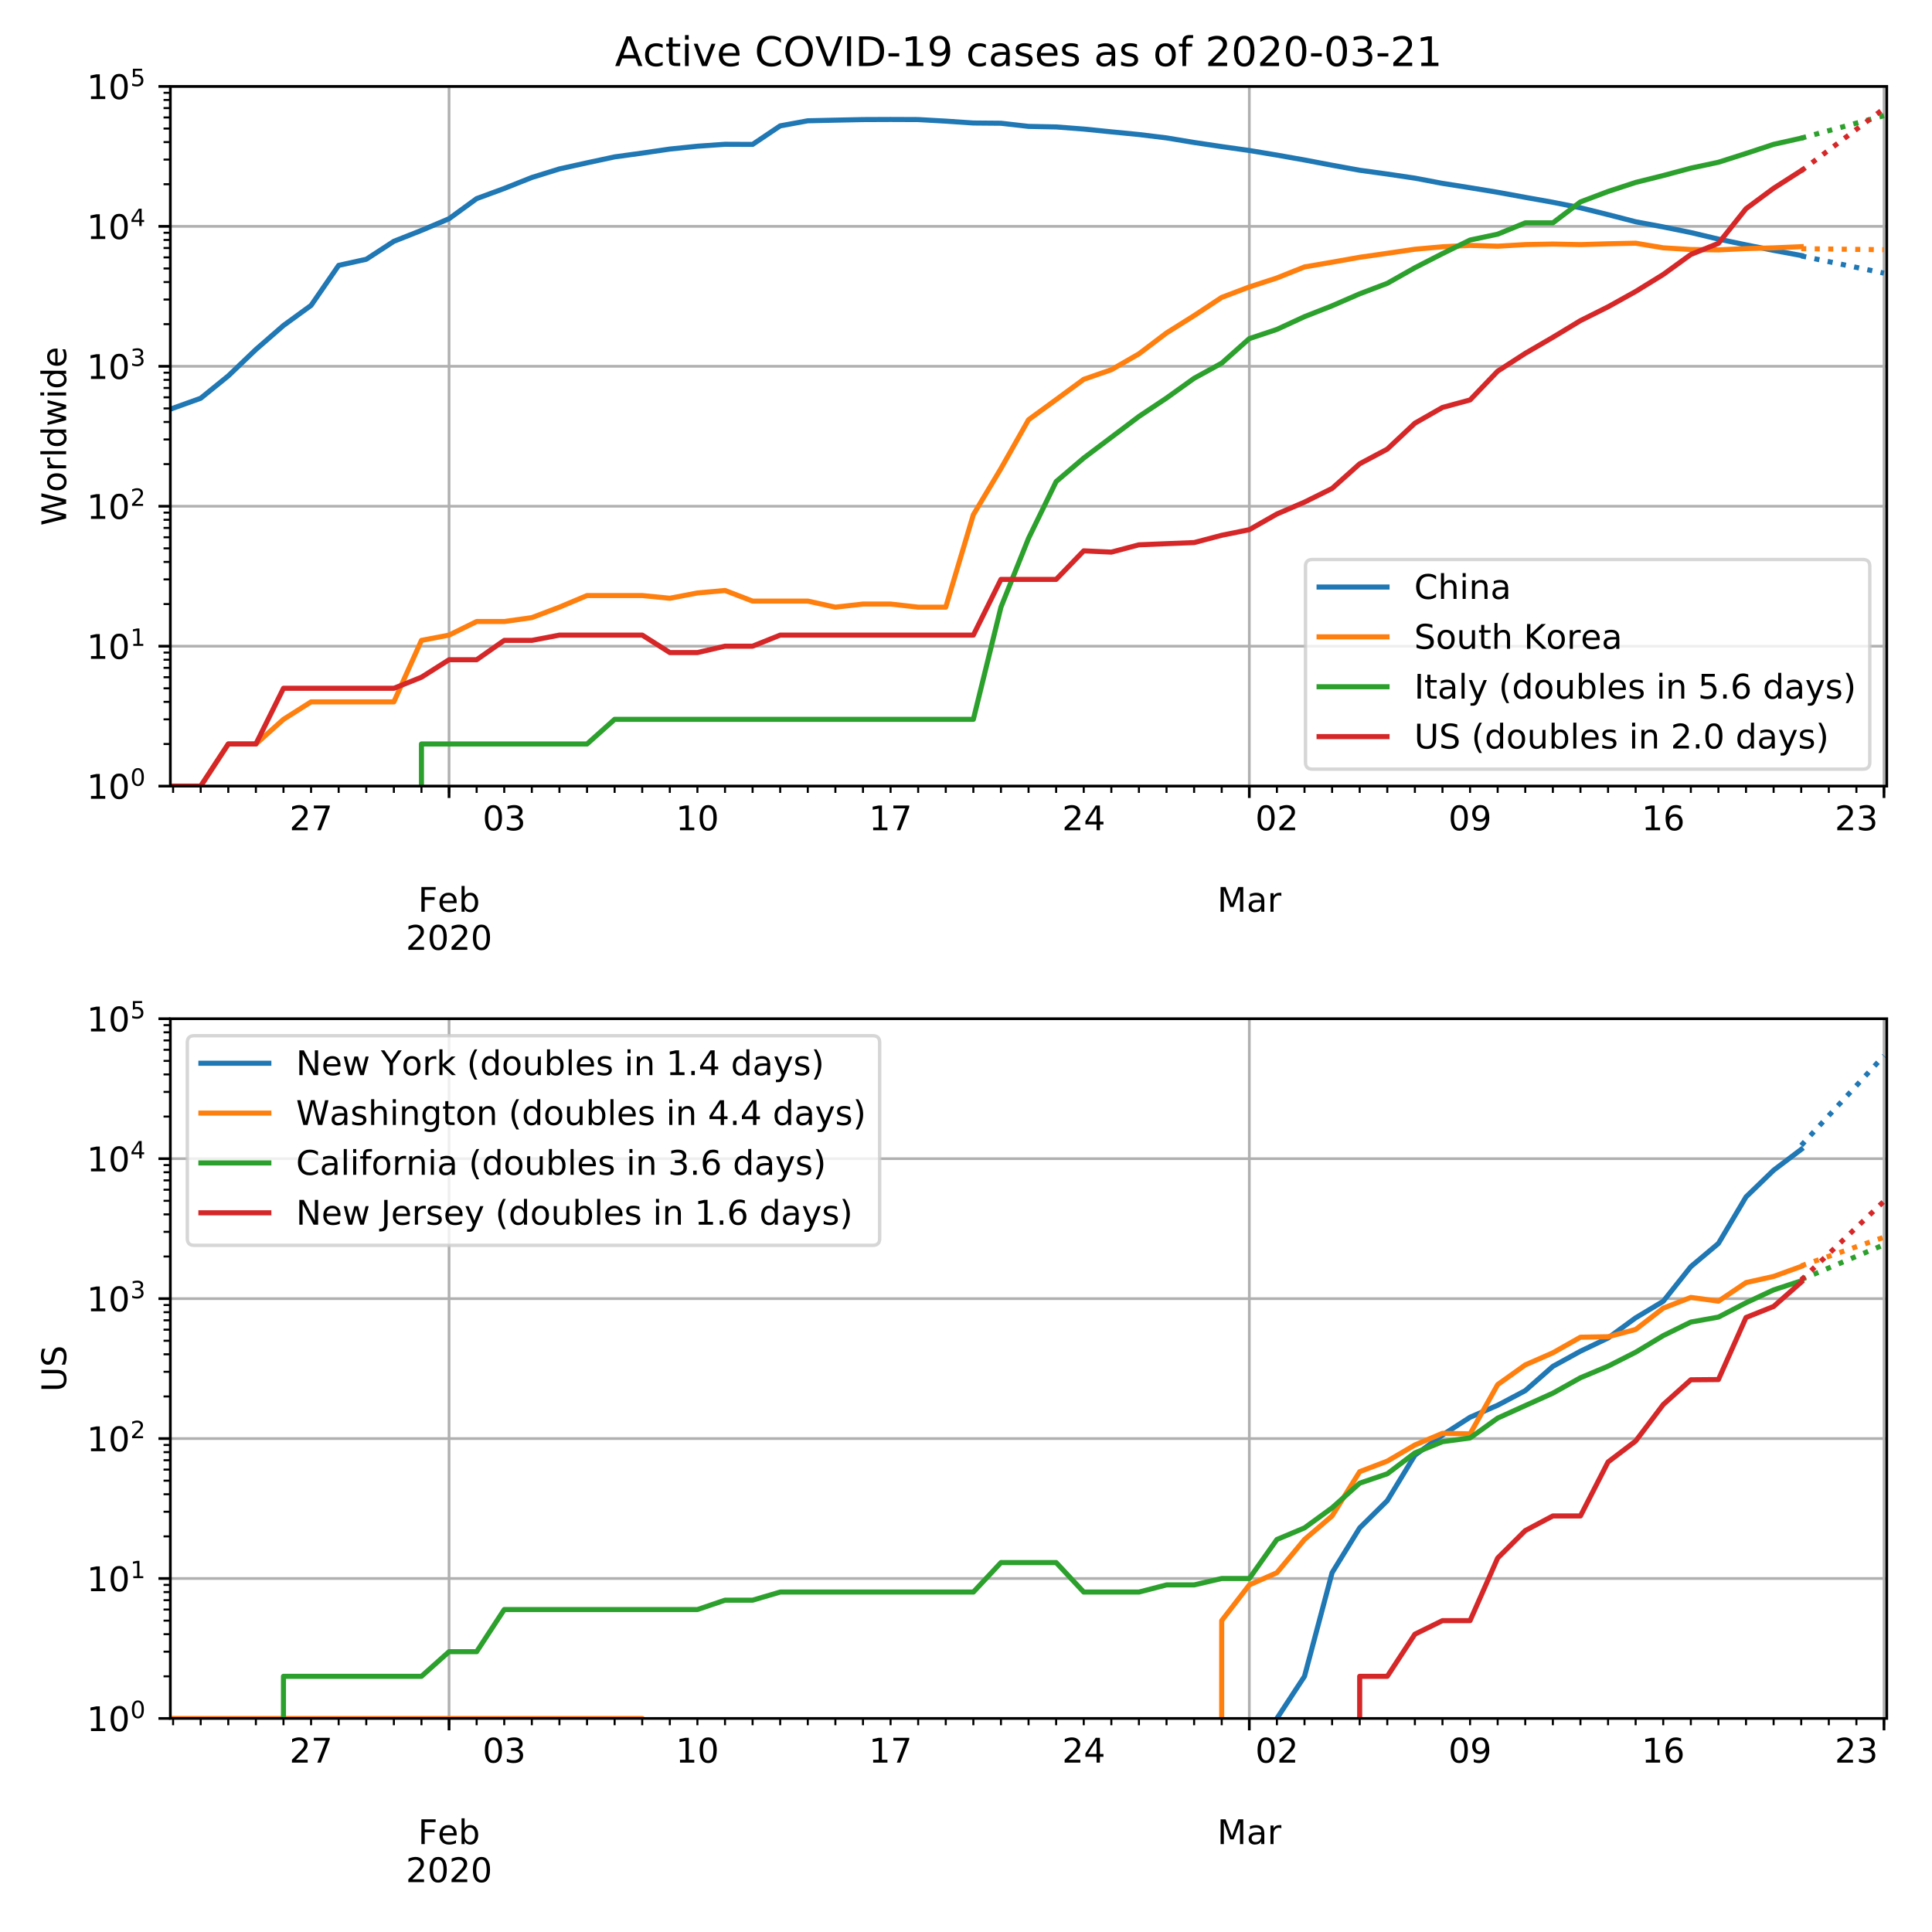 <svg height="758.4" stroke-linejoin="round" viewBox="0 0 568.8 568.8" width="758.4" xmlns="http://www.w3.org/2000/svg" xmlns:xlink="http://www.w3.org/1999/xlink"><defs><path id="v" d="M30.61 48.39q-7.22 0-11.422-5.64-4.204-5.64-4.204-15.453 0-9.813 4.172-15.453 4.188-5.64 11.453-5.64 7.188 0 11.375 5.655 4.203 5.672 4.203 15.438 0 9.719-4.203 15.406-4.187 5.688-11.375 5.688zm0 7.61q11.718 0 18.406-7.625 6.703-7.61 6.703-21.078 0-13.422-6.703-21.078-6.688-7.64-18.407-7.64-11.765 0-18.437 7.64-6.656 7.656-6.656 21.078 0 13.469 6.656 21.078Q18.844 56 30.609 56z" stroke-linejoin="round"/><path id="R" d="M9.813 72.906h13.28l32.329-60.984v60.984h9.562V0h-13.28L19.39 60.984V0H9.813z" stroke-linejoin="round"/><path id="b" d="M0 0v3.5" stroke="#000" stroke-linejoin="round" stroke-width=".8"/><path id="c" d="M9.813 72.906h41.89v-8.312H19.672V43.109h28.906v-8.297H19.672V0h-9.86z" stroke-linejoin="round"/><path id="d" d="M56.203 29.594v-4.39H14.891q.593-9.282 5.593-14.142 5-4.859 13.938-4.859 5.172 0 10.031 1.266 4.86 1.265 9.656 3.812v-8.5Q49.266.734 44.187-.344 39.11-1.422 33.892-1.422q-13.094 0-20.735 7.61-7.64 7.625-7.64 20.625 0 13.421 7.25 21.296Q20.016 56 32.328 56q11.031 0 17.453-7.11 6.422-7.093 6.422-19.296zm-8.984 2.64q-.094 7.36-4.125 11.75-4.032 4.407-10.672 4.407-7.516 0-12.031-4.25-4.516-4.25-5.203-11.97z" stroke-linejoin="round"/><path id="e" d="M48.688 27.297q0 9.906-4.079 15.547-4.078 5.64-11.203 5.64-7.14 0-11.218-5.64-4.079-5.64-4.079-15.547 0-9.906 4.078-15.547 4.079-5.64 11.22-5.64 7.124 0 11.202 5.64t4.078 15.547zM18.108 46.39q2.844 4.875 7.157 7.234Q29.594 56 35.594 56q9.968 0 16.187-7.906 6.235-7.907 6.235-20.797T51.78 6.484q-6.218-7.906-16.187-7.906-6 0-10.328 2.375-4.313 2.375-7.157 7.25V0H9.08v75.984h9.03z" stroke-linejoin="round"/><path id="f" d="M19.188 8.297h34.421V0H7.33v8.297q5.609 5.812 15.296 15.594 9.703 9.797 12.188 12.64 4.734 5.313 6.609 9 1.89 3.688 1.89 7.25 0 5.813-4.078 9.469-4.078 3.672-10.625 3.672-4.64 0-9.797-1.61-5.14-1.609-11-4.89v9.969Q13.767 71.78 18.938 73q5.188 1.219 9.485 1.219 11.328 0 18.062-5.672 6.735-5.656 6.735-15.125 0-4.5-1.688-8.531-1.672-4.016-6.125-9.485-1.218-1.422-7.765-8.187-6.532-6.766-18.453-18.922z" stroke-linejoin="round"/><path id="g" d="M31.781 66.406q-7.61 0-11.453-7.5Q16.5 51.422 16.5 36.375q0-14.984 3.828-22.484 3.844-7.5 11.453-7.5 7.672 0 11.5 7.5 3.844 7.5 3.844 22.484 0 15.047-3.844 22.531-3.828 7.5-11.5 7.5zm0 7.813q12.266 0 18.735-9.703 6.468-9.688 6.468-28.141 0-18.406-6.468-28.11-6.47-9.687-18.735-9.687-12.25 0-18.718 9.688-6.47 9.703-6.47 28.109 0 18.453 6.47 28.14Q19.53 74.22 31.78 74.22z" stroke-linejoin="round"/><path id="h" d="M9.813 72.906h14.703l18.593-49.61 18.703 49.61h14.704V0H66.89v64.016l-18.797-50h-9.907l-18.796 50V0H9.813z" stroke-linejoin="round"/><path id="i" d="M34.281 27.484q-10.89 0-15.093-2.484-4.204-2.484-4.204-8.5 0-4.781 3.157-7.594 3.156-2.797 8.562-2.797 7.485 0 12 5.297 4.516 5.297 4.516 14.078v2zm17.922 3.72V0H43.22v8.297Q40.14 3.328 35.547.953q-4.594-2.375-11.234-2.375-8.391 0-13.36 4.719Q6 8.016 6 15.922q0 9.219 6.172 13.906 6.187 4.688 18.437 4.688h12.61v.89q0 6.203-4.078 9.594-4.078 3.39-11.453 3.39-4.688 0-9.141-1.124-4.438-1.125-8.531-3.375v8.312q4.921 1.906 9.562 2.844 4.64.953 9.031.953 11.875 0 17.735-6.156 5.86-6.14 5.86-18.64z" stroke-linejoin="round"/><path id="j" d="M41.11 46.297q-1.516.875-3.297 1.281Q36.03 48 33.89 48q-7.625 0-11.703-4.953-4.079-4.953-4.079-14.234V0H9.08v54.688h9.03v-8.5q2.844 4.984 7.375 7.39Q30.031 56 36.531 56q.922 0 2.047-.125 1.125-.11 2.484-.36z" stroke-linejoin="round"/><path id="k" d="M0 0v2" stroke="#000" stroke-linejoin="round" stroke-width=".6"/><path id="l" d="M8.203 72.906h46.875v-4.203L28.61 0H18.312L43.22 64.594H8.203z" stroke-linejoin="round"/><path id="m" d="M40.578 39.313Q47.656 37.797 51.625 33q3.984-4.781 3.984-11.813 0-10.78-7.422-16.703-7.421-5.906-21.093-5.906-4.578 0-9.438.906-4.86.907-10.031 2.72v9.515q4.094-2.39 8.969-3.61 4.89-1.218 10.218-1.218 9.266 0 14.125 3.656 4.86 3.656 4.86 10.64 0 6.454-4.516 10.079-4.515 3.64-12.562 3.64h-8.5v8.11h8.89q7.266 0 11.125 2.906 3.86 2.906 3.86 8.375 0 5.61-3.985 8.61-3.968 3.015-11.39 3.015-4.063 0-8.703-.89-4.641-.876-10.203-2.72v8.782q5.624 1.562 10.53 2.344 4.907.78 9.25.78 11.235 0 17.766-5.109 6.547-5.093 6.547-13.78 0-6.063-3.468-10.235-3.47-4.172-9.86-5.782z" stroke-linejoin="round"/><path id="n" d="M12.406 8.297h16.11v55.625l-17.532-3.516v8.985l17.438 3.515h9.86V8.296H54.39V0H12.406z" stroke-linejoin="round"/><path id="o" d="M37.797 64.313L12.89 25.39h24.906zm-2.594 8.593H47.61V25.391h10.407v-8.203H47.609V0h-9.812v17.188H4.89v9.515z" stroke-linejoin="round"/><path id="p" d="M10.984 1.516V10.5q3.72-1.766 7.516-2.688 3.813-.921 7.484-.921 9.766 0 14.907 6.562 5.156 6.563 5.89 19.953-2.828-4.203-7.187-6.453-4.344-2.25-9.61-2.25-10.937 0-17.312 6.61-6.375 6.625-6.375 18.109 0 11.219 6.64 18 6.641 6.797 17.672 6.797 12.657 0 19.313-9.703 6.672-9.688 6.672-28.141 0-17.234-8.188-27.516Q40.234-1.42 26.422-1.42q-3.719 0-7.531.734-3.797.734-7.907 2.203zM30.61 32.422q6.641 0 10.516 4.531 3.89 4.547 3.89 12.469 0 7.86-3.89 12.422-3.875 4.562-10.516 4.562-6.64 0-10.515-4.562-3.875-4.563-3.875-12.422 0-7.922 3.875-12.469 3.875-4.531 10.515-4.531z" stroke-linejoin="round"/><path id="q" d="M33.016 40.375q-6.641 0-10.532-4.547-3.875-4.531-3.875-12.437 0-7.86 3.875-12.438 3.891-4.562 10.532-4.562 6.64 0 10.515 4.562 3.875 4.578 3.875 12.438 0 7.906-3.875 12.437-3.875 4.547-10.515 4.547zm19.578 30.922v-8.984q-3.719 1.75-7.5 2.671-3.782.938-7.5.938-9.766 0-14.922-6.594-5.14-6.594-5.875-19.922 2.875 4.25 7.219 6.516 4.359 2.266 9.578 2.266 10.984 0 17.36-6.672 6.374-6.657 6.374-18.125 0-11.235-6.64-18.032-6.641-6.78-17.672-6.78-12.657 0-19.344 9.687-6.688 9.703-6.688 28.109 0 17.281 8.204 27.563 8.203 10.28 22.015 10.28 3.719 0 7.5-.734t7.89-2.187z" stroke-linejoin="round"/><path id="r" d="M0 0h-3.5" stroke="#000" stroke-linejoin="round" stroke-width=".8"/><path id="s" d="M10.797 72.906h38.719v-8.312H19.828v-17.86q2.14.735 4.281 1.094 2.157.36 4.313.36 12.203 0 19.328-6.688 7.14-6.688 7.14-18.11 0-11.765-7.328-18.296-7.328-6.516-20.656-6.516-4.593 0-9.36.781-4.75.782-9.827 2.344v9.922q4.39-2.39 9.078-3.563 4.687-1.171 9.906-1.171 8.453 0 13.375 4.437 4.938 4.438 4.938 12.063 0 7.609-4.938 12.047-4.922 4.453-13.375 4.453-3.953 0-7.89-.875-3.922-.875-8.016-2.735z" stroke-linejoin="round"/><path id="t" d="M0 0h-2" stroke="#000" stroke-linejoin="round" stroke-width=".6"/><path id="u" d="M3.328 72.906h9.953L28.61 11.281l15.282 61.625h11.093l15.328-61.625 15.282 61.625h10.015L77.297 0H64.89L49.516 63.281 33.984 0H21.578z" stroke-linejoin="round"/><path id="P" d="M8.688 72.906h9.921V28.61q0-11.718 4.235-16.875 4.25-5.14 13.781-5.14 9.469 0 13.719 5.14 4.25 5.157 4.25 16.875v44.297H64.5V27.391q0-14.25-7.063-21.532-7.046-7.28-20.812-7.28-13.828 0-20.89 7.28-7.047 7.282-7.047 21.532z" stroke-linejoin="round"/><path id="w" d="M9.422 75.984h8.984V0H9.422z" stroke-linejoin="round"/><path id="x" d="M45.406 46.39v29.594h8.985V0h-8.985v8.203Q42.578 3.328 38.25.953q-4.313-2.375-10.375-2.375-9.906 0-16.14 7.906-6.22 7.922-6.22 20.813 0 12.89 6.22 20.797Q17.968 56 27.874 56q6.063 0 10.375-2.375 4.328-2.36 7.156-7.234zm-30.61-19.093q0-9.906 4.079-15.547 4.078-5.64 11.203-5.64 7.125 0 11.219 5.64 4.11 5.64 4.11 15.547 0 9.906-4.11 15.547-4.094 5.64-11.219 5.64-7.125 0-11.203-5.64-4.078-5.64-4.078-15.547z" stroke-linejoin="round"/><path id="y" d="M4.203 54.688h8.985l11.234-42.672 11.172 42.672h10.593l11.235-42.672 11.187 42.672h8.985L63.28 0H52.688L40.922 44.828 29.109 0H18.5z" stroke-linejoin="round"/><path id="z" d="M9.422 54.688h8.984V0H9.422zm0 21.296h8.984v-11.39H9.422z" stroke-linejoin="round"/><path id="A" d="M48.781 52.594v-8.407q-3.812 2.11-7.64 3.157-3.828 1.047-7.735 1.047-8.75 0-13.593-5.547-4.829-5.532-4.829-15.547 0-10.016 4.829-15.563 4.843-5.53 13.593-5.53 3.907 0 7.735 1.046 3.828 1.047 7.64 3.156V2.094Q45.016.344 40.984-.531q-4.015-.89-8.562-.89-12.36 0-19.64 7.765-7.266 7.765-7.266 20.953 0 13.375 7.343 21.031Q20.22 56 33.016 56q4.14 0 8.093-.86 3.953-.843 7.672-2.546z" stroke-linejoin="round"/><path id="B" d="M18.313 70.219V54.688h18.5v-6.985h-18.5V18.016q0-6.688 1.828-8.594 1.828-1.906 7.453-1.906h9.218V0h-9.218q-10.407 0-14.36 3.875-3.953 3.89-3.953 14.14v29.688H2.687v6.984h6.594V70.22z" stroke-linejoin="round"/><path id="C" d="M64.406 67.281v-10.39q-4.984 4.64-10.625 6.922-5.64 2.296-11.984 2.296-12.5 0-19.14-7.64-6.641-7.64-6.641-22.094 0-14.406 6.64-22.047 6.64-7.64 19.14-7.64 6.345 0 11.985 2.296 5.64 2.297 10.625 6.938V5.609Q59.234 2.094 53.437.33q-5.78-1.75-12.218-1.75-16.563 0-26.094 10.124-9.516 10.14-9.516 27.672 0 17.578 9.516 27.703 9.531 10.14 26.094 10.14 6.531 0 12.312-1.734 5.797-1.734 10.875-5.203z" stroke-linejoin="round"/><path id="D" d="M9.813 72.906h9.859V0h-9.86z" stroke-linejoin="round"/><path id="E" d="M4.89 31.39h26.313v-8H4.891z" stroke-linejoin="round"/><path id="F" d="M44.281 53.078v-8.5q-3.797 1.953-7.906 2.922-4.094.984-8.5.984-6.688 0-10.031-2.047-3.344-2.046-3.344-6.156 0-3.125 2.39-4.906 2.391-1.781 9.626-3.39l3.078-.688q9.562-2.047 13.593-5.781 4.032-3.735 4.032-10.422 0-7.625-6.032-12.078-6.03-4.438-16.578-4.438-4.39 0-9.156.86Q10.688.296 5.422 2v9.281q4.984-2.594 9.812-3.89 4.829-1.282 9.579-1.282 6.343 0 9.75 2.172 3.421 2.172 3.421 6.125 0 3.656-2.468 5.61-2.453 1.953-10.813 3.765l-3.125.735q-8.344 1.75-12.062 5.39-3.704 3.64-3.704 9.985 0 7.718 5.47 11.906Q16.75 56 26.811 56q4.97 0 9.36-.734 4.406-.72 8.11-2.188z" stroke-linejoin="round"/><path id="G" d="M37.11 75.984V68.5h-8.594q-4.828 0-6.72-1.953-1.874-1.953-1.874-7.031v-4.828h14.797v-6.985H19.922V0H10.89v47.703H2.297v6.984h8.594V58.5q0 9.125 4.25 13.297 4.25 4.187 13.468 4.187z" stroke-linejoin="round"/><path id="H" d="M54.89 33.016V0h-8.984v32.719q0 7.765-3.031 11.61-3.031 3.858-9.078 3.858-7.281 0-11.484-4.64-4.204-4.625-4.204-12.64V0H9.08v75.984h9.03V46.188q3.235 4.937 7.594 7.374Q30.078 56 35.797 56q9.422 0 14.25-5.828 4.844-5.828 4.844-17.156z" stroke-linejoin="round"/><path id="I" d="M54.89 33.016V0h-8.984v32.719q0 7.765-3.031 11.61-3.031 3.858-9.078 3.858-7.281 0-11.484-4.64-4.204-4.625-4.204-12.64V0H9.08v54.688h9.03v-8.5q3.235 4.937 7.594 7.374Q30.078 56 35.797 56q9.422 0 14.25-5.828 4.844-5.828 4.844-17.156z" stroke-linejoin="round"/><path id="J" d="M53.516 70.516V60.89q-5.61 2.687-10.594 4-4.984 1.328-9.625 1.328-8.047 0-12.422-3.125t-4.375-8.89q0-4.845 2.906-7.313 2.907-2.453 11.016-3.97l5.953-1.218q11.031-2.11 16.281-7.406 5.25-5.297 5.25-14.172 0-10.61-7.11-16.078-7.093-5.469-20.812-5.469-5.172 0-11.015 1.172Q13.14.922 6.89 3.219v10.156q6-3.36 11.765-5.078 5.766-1.703 11.328-1.703 8.438 0 13.032 3.312 4.593 3.328 4.593 9.485 0 5.359-3.297 8.39-3.296 3.032-10.812 4.547L27.484 33.5q-11.03 2.188-15.968 6.875-4.922 4.688-4.922 13.047 0 9.672 6.812 15.234 6.813 5.563 18.766 5.563 5.14 0 10.453-.938 5.328-.922 10.89-2.765z" stroke-linejoin="round"/><path id="K" d="M8.5 21.578v33.11h8.984V21.922q0-7.766 3.016-11.656 3.031-3.875 9.094-3.875 7.265 0 11.484 4.64 4.234 4.64 4.234 12.656v31h8.985V0h-8.984v8.406Q42.047 3.422 37.718 1q-4.313-2.422-10.032-2.422-9.421 0-14.312 5.86Q8.5 10.296 8.5 21.578z" stroke-linejoin="round"/><path id="L" d="M32.172-5.078q-3.797-9.766-7.422-12.735-3.61-2.984-9.656-2.984H7.906v7.516h5.282q3.703 0 5.75 1.765Q21-9.766 23.483-3.219l1.61 4.094-22.11 53.813H12.5l17.094-42.766 17.093 42.766h9.516z" stroke-linejoin="round"/><path id="M" d="M31 75.875q-6.531-11.219-9.719-22.219-3.172-10.984-3.172-22.265 0-11.266 3.203-22.328Q24.517-2 31-13.188h-7.813Q15.875-1.704 12.235 9.375q-3.64 11.078-3.64 22.016 0 10.89 3.61 21.922 3.624 11.046 10.983 22.562z" stroke-linejoin="round"/><path id="N" d="M10.688 12.406H21V0H10.687z" stroke-linejoin="round"/><path id="O" d="M8.016 75.875h7.812q7.313-11.516 10.953-22.563 3.64-11.03 3.64-21.921 0-10.938-3.64-22.016-3.64-11.078-10.953-22.563H8.016Q14.5-2 17.703 9.063q3.203 11.063 3.203 22.329 0 11.28-3.203 22.265-3.203 11-9.687 22.219z" stroke-linejoin="round"/><clipPath id="Q" stroke-linejoin="round"><path d="M50.15 299.928h505.33v206H50.15z"/></clipPath><clipPath id="a" stroke-linejoin="round"><path d="M50.15 25.44h505.33v206H50.15z"/></clipPath></defs><path d="M0 568.8h568.8V0H0z" fill="#fff"/><path d="M50.15 231.44h505.33v-206H50.15z" fill="#fff"/><path clip-path="url(#a)" d="M132.205 231.44v-206" fill="none" stroke="#b0b0b0" stroke-linecap="square" stroke-width=".8"/><use stroke="#000" stroke-width=".8" x="132.205" xlink:href="#b" y="231.44"/><g transform="matrix(.1 0 0 -.1 123.083 268.434)"><use xlink:href="#c"/><use x="57.441" xlink:href="#d"/><use x="118.965" xlink:href="#e"/></g><g transform="matrix(.1 0 0 -.1 119.48 279.632)"><use xlink:href="#f"/><use x="63.623" xlink:href="#g"/><use x="127.246" xlink:href="#f"/><use x="190.869" xlink:href="#g"/></g><path clip-path="url(#a)" d="M367.81 231.44v-206" fill="none" stroke="#b0b0b0" stroke-linecap="square" stroke-width=".8"/><use stroke="#000" stroke-width=".8" x="367.809" xlink:href="#b" y="231.44"/><g transform="matrix(.1 0 0 -.1 358.376 268.434)"><use xlink:href="#h"/><use x="86.279" xlink:href="#i"/><use x="147.559" xlink:href="#j"/></g><g stroke-width=".8"><path clip-path="url(#a)" d="M554.668 231.44v-206" fill="none" stroke="#b0b0b0" stroke-linecap="square"/><use stroke="#000" x="554.668" xlink:href="#b" y="231.44"/></g><use stroke="#000" stroke-width=".6" x="50.963" xlink:href="#k" y="231.44"/><use stroke="#000" stroke-width=".6" x="59.087" xlink:href="#k" y="231.44"/><use stroke="#000" stroke-width=".6" x="67.211" xlink:href="#k" y="231.44"/><use stroke="#000" stroke-width=".6" x="75.335" xlink:href="#k" y="231.44"/><use stroke="#000" stroke-width=".6" x="83.46" xlink:href="#k" y="231.44"/><use stroke="#000" stroke-width=".6" x="91.584" xlink:href="#k" y="231.44"/><g transform="matrix(.1 0 0 -.1 85.222 244.438)"><use xlink:href="#f"/><use x="63.623" xlink:href="#l"/></g><g stroke="#000" stroke-width=".6"><use x="99.708" xlink:href="#k" y="231.44"/><use x="107.833" xlink:href="#k" y="231.44"/><use x="115.957" xlink:href="#k" y="231.44"/><use x="124.081" xlink:href="#k" y="231.44"/><use x="132.205" xlink:href="#k" y="231.44"/><use x="140.33" xlink:href="#k" y="231.44"/></g><use stroke="#000" stroke-width=".6" x="148.454" xlink:href="#k" y="231.44"/><g transform="matrix(.1 0 0 -.1 142.091 244.438)"><use xlink:href="#g"/><use x="63.623" xlink:href="#m"/></g><use stroke="#000" stroke-width=".6" x="156.578" xlink:href="#k" y="231.44"/><use stroke="#000" stroke-width=".6" x="164.702" xlink:href="#k" y="231.44"/><use stroke="#000" stroke-width=".6" x="172.827" xlink:href="#k" y="231.44"/><use stroke="#000" stroke-width=".6" x="180.951" xlink:href="#k" y="231.44"/><use stroke="#000" stroke-width=".6" x="189.075" xlink:href="#k" y="231.44"/><use stroke="#000" stroke-width=".6" x="197.2" xlink:href="#k" y="231.44"/><use stroke="#000" stroke-width=".6" x="205.324" xlink:href="#k" y="231.44"/><g transform="matrix(.1 0 0 -.1 198.961 244.438)"><use xlink:href="#n"/><use x="63.623" xlink:href="#g"/></g><use stroke="#000" stroke-width=".6" x="213.448" xlink:href="#k" y="231.44"/><use stroke="#000" stroke-width=".6" x="221.572" xlink:href="#k" y="231.44"/><use stroke="#000" stroke-width=".6" x="229.697" xlink:href="#k" y="231.44"/><use stroke="#000" stroke-width=".6" x="237.821" xlink:href="#k" y="231.44"/><use stroke="#000" stroke-width=".6" x="245.945" xlink:href="#k" y="231.44"/><use stroke="#000" stroke-width=".6" x="254.069" xlink:href="#k" y="231.44"/><use stroke="#000" stroke-width=".6" x="262.194" xlink:href="#k" y="231.44"/><g transform="matrix(.1 0 0 -.1 255.831 244.438)"><use xlink:href="#n"/><use x="63.623" xlink:href="#l"/></g><use stroke="#000" stroke-width=".6" x="270.318" xlink:href="#k" y="231.44"/><use stroke="#000" stroke-width=".6" x="278.442" xlink:href="#k" y="231.44"/><use stroke="#000" stroke-width=".6" x="286.567" xlink:href="#k" y="231.44"/><use stroke="#000" stroke-width=".6" x="294.691" xlink:href="#k" y="231.44"/><use stroke="#000" stroke-width=".6" x="302.815" xlink:href="#k" y="231.44"/><use stroke="#000" stroke-width=".6" x="310.939" xlink:href="#k" y="231.44"/><use stroke="#000" stroke-width=".6" x="319.064" xlink:href="#k" y="231.44"/><g transform="matrix(.1 0 0 -.1 312.701 244.438)"><use xlink:href="#f"/><use x="63.623" xlink:href="#o"/></g><use stroke="#000" stroke-width=".6" x="327.188" xlink:href="#k" y="231.44"/><use stroke="#000" stroke-width=".6" x="335.312" xlink:href="#k" y="231.44"/><use stroke="#000" stroke-width=".6" x="343.436" xlink:href="#k" y="231.44"/><use stroke="#000" stroke-width=".6" x="351.561" xlink:href="#k" y="231.44"/><use stroke="#000" stroke-width=".6" x="359.685" xlink:href="#k" y="231.44"/><use stroke="#000" stroke-width=".6" x="367.809" xlink:href="#k" y="231.44"/><use stroke="#000" stroke-width=".6" x="375.934" xlink:href="#k" y="231.44"/><g transform="matrix(.1 0 0 -.1 369.571 244.438)"><use xlink:href="#g"/><use x="63.623" xlink:href="#f"/></g><use stroke="#000" stroke-width=".6" x="384.058" xlink:href="#k" y="231.44"/><use stroke="#000" stroke-width=".6" x="392.182" xlink:href="#k" y="231.44"/><use stroke="#000" stroke-width=".6" x="400.306" xlink:href="#k" y="231.44"/><use stroke="#000" stroke-width=".6" x="408.431" xlink:href="#k" y="231.44"/><use stroke="#000" stroke-width=".6" x="416.555" xlink:href="#k" y="231.44"/><use stroke="#000" stroke-width=".6" x="424.679" xlink:href="#k" y="231.44"/><use stroke="#000" stroke-width=".6" x="432.803" xlink:href="#k" y="231.44"/><g transform="matrix(.1 0 0 -.1 426.441 244.438)"><use xlink:href="#g"/><use x="63.623" xlink:href="#p"/></g><use stroke="#000" stroke-width=".6" x="440.928" xlink:href="#k" y="231.44"/><use stroke="#000" stroke-width=".6" x="449.052" xlink:href="#k" y="231.44"/><use stroke="#000" stroke-width=".6" x="457.176" xlink:href="#k" y="231.44"/><use stroke="#000" stroke-width=".6" x="465.301" xlink:href="#k" y="231.44"/><use stroke="#000" stroke-width=".6" x="473.425" xlink:href="#k" y="231.44"/><use stroke="#000" stroke-width=".6" x="481.549" xlink:href="#k" y="231.44"/><g><use stroke="#000" stroke-width=".6" x="489.673" xlink:href="#k" y="231.44"/><g transform="matrix(.1 0 0 -.1 483.31 244.438)"><use xlink:href="#n"/><use x="63.623" xlink:href="#q"/></g></g><use stroke="#000" stroke-width=".6" x="497.798" xlink:href="#k" y="231.44"/><use stroke="#000" stroke-width=".6" x="505.922" xlink:href="#k" y="231.44"/><use stroke="#000" stroke-width=".6" x="514.046" xlink:href="#k" y="231.44"/><use stroke="#000" stroke-width=".6" x="522.17" xlink:href="#k" y="231.44"/><use stroke="#000" stroke-width=".6" x="530.295" xlink:href="#k" y="231.44"/><use stroke="#000" stroke-width=".6" x="538.419" xlink:href="#k" y="231.44"/><g><use stroke="#000" stroke-width=".6" x="546.543" xlink:href="#k" y="231.44"/><g transform="matrix(.1 0 0 -.1 540.18 244.438)"><use xlink:href="#f"/><use x="63.623" xlink:href="#m"/></g></g><use stroke="#000" stroke-width=".6" x="554.668" xlink:href="#k" y="231.44"/><g><path clip-path="url(#a)" d="M50.15 231.44h505.33" fill="none" stroke="#b0b0b0" stroke-linecap="square" stroke-width=".8"/><use stroke="#000" stroke-width=".8" x="50.15" xlink:href="#r" y="231.44"/><g transform="matrix(.1 0 0 -.1 25.55 235.24)"><use transform="translate(0 .766)" xlink:href="#n"/><use transform="translate(63.623 .766)" xlink:href="#g"/><use transform="matrix(.7 0 0 .7 128.203 39.047)" xlink:href="#g"/></g><path clip-path="url(#a)" d="M50.15 190.24h505.33" fill="none" stroke="#b0b0b0" stroke-linecap="square" stroke-width=".8"/><use stroke="#000" stroke-width=".8" x="50.15" xlink:href="#r" y="190.24"/><g transform="matrix(.1 0 0 -.1 25.55 194.04)"><use transform="translate(0 .684)" xlink:href="#n"/><use transform="translate(63.623 .684)" xlink:href="#g"/><use transform="matrix(.7 0 0 .7 128.203 38.966)" xlink:href="#n"/></g><path clip-path="url(#a)" d="M50.15 149.04h505.33" fill="none" stroke="#b0b0b0" stroke-linecap="square" stroke-width=".8"/><use stroke="#000" stroke-width=".8" x="50.15" xlink:href="#r" y="149.04"/><g transform="matrix(.1 0 0 -.1 25.55 152.84)"><use transform="translate(0 .766)" xlink:href="#n"/><use transform="translate(63.623 .766)" xlink:href="#g"/><use transform="matrix(.7 0 0 .7 128.203 39.047)" xlink:href="#f"/></g><g><path clip-path="url(#a)" d="M50.15 107.84h505.33" fill="none" stroke="#b0b0b0" stroke-linecap="square" stroke-width=".8"/><use stroke="#000" stroke-width=".8" x="50.15" xlink:href="#r" y="107.84"/><g transform="matrix(.1 0 0 -.1 25.55 111.64)"><use transform="translate(0 .766)" xlink:href="#n"/><use transform="translate(63.623 .766)" xlink:href="#g"/><use transform="matrix(.7 0 0 .7 128.203 39.047)" xlink:href="#m"/></g></g><g><path clip-path="url(#a)" d="M50.15 66.64h505.33" fill="none" stroke="#b0b0b0" stroke-linecap="square" stroke-width=".8"/><use stroke="#000" stroke-width=".8" x="50.15" xlink:href="#r" y="66.64"/><g transform="matrix(.1 0 0 -.1 25.55 70.44)"><use transform="translate(0 .684)" xlink:href="#n"/><use transform="translate(63.623 .684)" xlink:href="#g"/><use transform="matrix(.7 0 0 .7 128.203 38.966)" xlink:href="#o"/></g></g><g><path clip-path="url(#a)" d="M50.15 25.44h505.33" fill="none" stroke="#b0b0b0" stroke-linecap="square" stroke-width=".8"/><use stroke="#000" stroke-width=".8" x="50.15" xlink:href="#r" y="25.44"/><g transform="matrix(.1 0 0 -.1 25.55 29.24)"><use transform="translate(0 .684)" xlink:href="#n"/><use transform="translate(63.623 .684)" xlink:href="#g"/><use transform="matrix(.7 0 0 .7 128.203 38.966)" xlink:href="#s"/></g></g><g stroke="#000" stroke-width=".6"><use x="50.15" xlink:href="#t" y="219.038"/><use x="50.15" xlink:href="#t" y="211.783"/><use x="50.15" xlink:href="#t" y="206.635"/><use x="50.15" xlink:href="#t" y="202.642"/><use x="50.15" xlink:href="#t" y="199.38"/><use x="50.15" xlink:href="#t" y="196.622"/><use x="50.15" xlink:href="#t" y="194.233"/><use x="50.15" xlink:href="#t" y="192.125"/><use x="50.15" xlink:href="#t" y="177.838"/><use x="50.15" xlink:href="#t" y="170.583"/><use x="50.15" xlink:href="#t" y="165.435"/><use x="50.15" xlink:href="#t" y="161.442"/><use x="50.15" xlink:href="#t" y="158.18"/><use x="50.15" xlink:href="#t" y="155.422"/><use x="50.15" xlink:href="#t" y="153.033"/><use x="50.15" xlink:href="#t" y="150.925"/><use x="50.15" xlink:href="#t" y="136.638"/><use x="50.15" xlink:href="#t" y="129.383"/><use x="50.15" xlink:href="#t" y="124.235"/><use x="50.15" xlink:href="#t" y="120.242"/><use x="50.15" xlink:href="#t" y="116.98"/><use x="50.15" xlink:href="#t" y="114.222"/><use x="50.15" xlink:href="#t" y="111.833"/><use x="50.15" xlink:href="#t" y="109.725"/><use x="50.15" xlink:href="#t" y="95.438"/><use x="50.15" xlink:href="#t" y="88.183"/><use x="50.15" xlink:href="#t" y="83.035"/><use x="50.15" xlink:href="#t" y="79.042"/><use x="50.15" xlink:href="#t" y="75.78"/><use x="50.15" xlink:href="#t" y="73.022"/><use x="50.15" xlink:href="#t" y="70.633"/><use x="50.15" xlink:href="#t" y="68.525"/><use x="50.15" xlink:href="#t" y="54.238"/><use x="50.15" xlink:href="#t" y="46.983"/><use x="50.15" xlink:href="#t" y="41.835"/><use x="50.15" xlink:href="#t" y="37.842"/><use x="50.15" xlink:href="#t" y="34.58"/><use x="50.15" xlink:href="#t" y="31.822"/><use x="50.15" xlink:href="#t" y="29.433"/><use x="50.15" xlink:href="#t" y="27.325"/></g><g transform="matrix(0 -.1 -.1 0 19.47 154.787)"><use xlink:href="#u"/><use x="98.799" xlink:href="#v"/><use x="159.98" xlink:href="#j"/><use x="201.094" xlink:href="#w"/><use x="228.877" xlink:href="#x"/><use x="292.354" xlink:href="#y"/><use x="374.141" xlink:href="#z"/><use x="401.924" xlink:href="#x"/><use x="465.4" xlink:href="#d"/></g></g><g fill="none"><path clip-path="url(#a)" d="M50.963 120.171l8.124-2.92 8.124-6.587 8.124-7.765 8.125-7.073 8.124-5.91 8.124-11.787 8.125-1.795 8.124-5.29 8.124-3.213 8.124-3.436 8.125-5.92 8.124-2.99 8.124-3.233 8.124-2.524 8.125-1.793 8.124-1.746 8.124-1.116 8.125-1.187 8.124-.838 8.124-.567 8.124.036 8.125-5.462 8.124-1.494 8.124-.185 8.124-.169 8.125-.034 8.124.033 8.124.456 8.125.553 8.124.071 8.124.926 8.124.162 8.125.623 8.124.821 8.124.792 8.124.991 8.125 1.349 8.124 1.214 8.124 1.143 8.125 1.352 8.124 1.442 8.124 1.546 8.124 1.477 8.125 1.12 8.124 1.204 8.124 1.539 8.124 1.282 8.125 1.343 8.124 1.489 8.124 1.453 8.125 1.625 8.124 2.015 8.124 2.097 8.124 1.518 8.125 1.657 8.124 1.931 8.124 1.698 8.124 1.628 8.125 1.502" stroke="#1f77b4" stroke-linecap="square" stroke-width="1.5"/><path clip-path="url(#a)" d="M530.295 75.35l8.124 1.688 8.124 1.688 8.125 1.688" stroke="#1f77b4" stroke-dasharray="1.5 2.475" stroke-width="1.5"/><path clip-path="url(#a)" d="M50.963 231.44h8.124l8.124-12.402h8.124l8.125-7.255 8.124-5.148H115.957l8.124-18.1 8.124-1.557 8.125-3.993h8.124l8.124-1.155 8.124-3.075 8.125-3.418h16.248l8.125.795 8.124-1.557 8.124-.73 8.124 3.12H237.821l8.124 1.79 8.124-.917h8.125l8.124.917h8.124l8.125-27.223 8.124-13.596 8.124-14.36 8.124-5.927 8.125-5.972 8.124-2.825 8.124-4.672 8.124-6.158 8.125-5.1 8.124-5.366 8.124-3.073 8.125-2.646 8.124-3.247 8.124-1.399 8.124-1.447 8.125-1.163 8.124-1.203 8.124-.725 8.124-.4 8.125.235 8.124-.477 8.124-.152 8.125.161 8.124-.242 8.124-.173 8.124 1.356 8.125.496 8.124.113 8.124-.379 8.124-.215 8.125-.35" stroke="#ff7f0e" stroke-linecap="square" stroke-width="1.5"/><path clip-path="url(#a)" d="M530.295 73.215l8.124.1 8.124.102 8.125.1" stroke="#ff7f0e" stroke-dasharray="1.5 2.475" stroke-width="1.5"/><path clip-path="url(#a)" d="M124.012 569.8l.07-350.762H172.826l8.124-7.255h105.616l8.124-33.028 8.124-20.274 8.124-16.696 8.125-6.934 8.124-6.113 8.124-6.127 8.124-5.42 8.125-5.822 8.124-4.453 8.124-7.227 8.125-2.71 8.124-3.752 8.124-3.199 8.124-3.53 8.125-3.083 8.124-4.59 8.124-4.163 8.124-3.996 8.125-1.726 8.124-3.326h8.124l8.125-6.175 8.124-3.066 8.124-2.667 8.124-2.026 8.125-2.18 8.124-1.731 8.124-2.594 8.124-2.679 8.125-1.822" stroke="#2ca02c" stroke-linecap="square" stroke-width="1.5"/><path clip-path="url(#a)" d="M530.295 40.666l8.124-2.207 8.124-2.207 8.125-2.207" stroke="#2ca02c" stroke-dasharray="1.5 2.475" stroke-width="1.5"/><path clip-path="url(#a)" d="M50.963 231.44h8.124l8.124-12.402h8.124l8.125-16.396h32.497l8.124-3.262 8.124-5.147h8.125l8.124-5.698h8.124l8.124-1.557H189.075l8.125 5.147h8.124l8.124-1.885h8.124l8.125-3.262H286.567l8.124-16.395h16.248l8.125-8.41 8.124.377 8.124-2.15 8.124-.335 8.125-.328 8.124-2.144 8.124-1.652 8.125-4.614 8.124-3.498 8.124-4.026 8.124-7.255 8.125-4.327 8.124-7.624 8.124-4.639 8.124-2.216 8.125-8.468 8.124-5.24 8.124-4.726 8.125-4.913 8.124-4.06 8.124-4.518 8.124-5.008 8.125-5.89 8.124-3.279 8.124-10.2 8.124-6.01 8.125-5.196" stroke="#d62728" stroke-linecap="square" stroke-width="1.5"/><path clip-path="url(#a)" d="M530.295 50.293l8.124-6.106 8.124-6.107 8.125-6.106" stroke="#d62728" stroke-dasharray="1.5 2.475" stroke-width="1.5"/><path d="M50.15 231.44v-206M555.48 231.44v-206M50.15 231.44h505.33M50.15 25.44h505.33" stroke="#000" stroke-linecap="square" stroke-linejoin="miter" stroke-width=".8"/></g><g transform="matrix(.12 0 0 -.12 181.036 19.44)"><path d="M34.188 63.188L20.797 26.906h26.812zm-5.579 9.718h11.188L67.578 0h-10.25l-6.64 18.703h-32.86L11.188 0H.78z"/><use x="68.393" xlink:href="#A"/><use x="123.373" xlink:href="#B"/><use x="162.582" xlink:href="#z"/><path d="M193.35 54.688h9.515L219.96 8.797l17.094 45.89h9.515L226.053 0H213.85z"/><use x="249.545" xlink:href="#d"/><use x="342.855" xlink:href="#C"/><path d="M452.086 66.219q-10.75 0-17.078-8.016-6.313-8-6.313-21.828 0-13.766 6.313-21.781 6.328-8 17.078-8 10.734 0 17.016 8 6.28 8.015 6.28 21.781 0 13.828-6.28 21.828-6.282 8.016-17.016 8.016zm0 8q15.328 0 24.5-10.281 9.187-10.282 9.187-27.563 0-17.234-9.187-27.516-9.172-10.28-24.5-10.28-15.375 0-24.594 10.25-9.203 10.265-9.203 27.546t9.203 27.563q9.219 10.28 24.594 10.28zM519.984 0l-27.828 72.906h10.297l23.11-61.375 23.14 61.375h10.25L531.172 0z"/><use x="559.783" xlink:href="#D"/><path d="M608.947 64.797V8.109h11.922q15.094 0 22.094 6.829 7 6.843 7 21.593 0 14.64-7 21.453-7 6.813-22.094 6.813zm-9.86 8.11h20.267q21.187 0 31.093-8.813 9.922-8.813 9.922-27.563 0-18.86-9.969-27.703Q640.447 0 619.354 0h-20.266z"/><use x="666.277" xlink:href="#E"/><use x="702.361" xlink:href="#n"/><use x="765.984" xlink:href="#p"/><use x="861.395" xlink:href="#A"/><use x="916.375" xlink:href="#i"/><use x="977.654" xlink:href="#F"/><use x="1029.754" xlink:href="#d"/><use x="1091.277" xlink:href="#F"/><use x="1175.164" xlink:href="#i"/><use x="1236.443" xlink:href="#F"/><use x="1320.33" xlink:href="#v"/><use x="1381.512" xlink:href="#G"/><use x="1448.504" xlink:href="#f"/><use x="1512.127" xlink:href="#g"/><use x="1575.75" xlink:href="#f"/><use x="1639.373" xlink:href="#g"/><use x="1702.996" xlink:href="#E"/><use x="1739.08" xlink:href="#g"/><use x="1802.703" xlink:href="#m"/><use x="1866.326" xlink:href="#E"/><use x="1902.41" xlink:href="#f"/><use x="1966.033" xlink:href="#n"/></g><g><path d="M386.352 226.44H548.48q2 0 2-2v-57.712q0-2-2-2H386.352q-2 0-2 2v57.712q0 2 2 2z" fill="#fff" opacity=".8" stroke="#ccc" stroke-linejoin="miter"/><path d="M388.352 172.826h20" fill="none" stroke="#1f77b4" stroke-linecap="square" stroke-width="1.5"/><g transform="matrix(.1 0 0 -.1 416.352 176.326)"><use xlink:href="#C"/><use x="69.824" xlink:href="#H"/><use x="133.203" xlink:href="#z"/><use x="160.986" xlink:href="#I"/><use x="224.365" xlink:href="#i"/></g><path d="M388.352 187.504h20" fill="none" stroke="#ff7f0e" stroke-linecap="square" stroke-width="1.5"/><g transform="matrix(.1 0 0 -.1 416.352 191.004)"><use xlink:href="#J"/><use x="63.477" xlink:href="#v"/><use x="124.658" xlink:href="#K"/><use x="188.037" xlink:href="#B"/><use x="227.246" xlink:href="#H"/><path d="M332.225 72.906h9.859V42.094l32.719 30.812h12.703l-36.188-33.984L390.084 0H377.1l-35.016 35.11V0h-9.86z"/><use x="387.91" xlink:href="#v"/><use x="449.092" xlink:href="#j"/><use x="490.174" xlink:href="#d"/><use x="551.697" xlink:href="#i"/></g><path d="M388.352 202.182h20" fill="none" stroke="#2ca02c" stroke-linecap="square" stroke-width="1.5"/><g transform="matrix(.1 0 0 -.1 416.352 205.682)"><use xlink:href="#D"/><use x="29.492" xlink:href="#B"/><use x="68.701" xlink:href="#i"/><use x="129.98" xlink:href="#w"/><use x="157.764" xlink:href="#L"/><use x="248.73" xlink:href="#M"/><use x="287.744" xlink:href="#x"/><use x="351.221" xlink:href="#v"/><use x="412.402" xlink:href="#K"/><use x="475.781" xlink:href="#e"/><use x="539.258" xlink:href="#w"/><use x="567.041" xlink:href="#d"/><use x="628.564" xlink:href="#F"/><use x="712.451" xlink:href="#z"/><use x="740.234" xlink:href="#I"/><use x="835.4" xlink:href="#s"/><use x="899.023" xlink:href="#N"/><use x="930.811" xlink:href="#q"/><use x="1026.221" xlink:href="#x"/><use x="1089.697" xlink:href="#i"/><use x="1150.977" xlink:href="#L"/><use x="1210.156" xlink:href="#F"/><use x="1262.256" xlink:href="#O"/></g><path d="M388.352 216.86h20" fill="none" stroke="#d62728" stroke-linecap="square" stroke-width="1.5"/><g transform="matrix(.1 0 0 -.1 416.352 220.36)"><use xlink:href="#P"/><use x="73.193" xlink:href="#J"/><use x="168.457" xlink:href="#M"/><use x="207.471" xlink:href="#x"/><use x="270.947" xlink:href="#v"/><use x="332.129" xlink:href="#K"/><use x="395.508" xlink:href="#e"/><use x="458.984" xlink:href="#w"/><use x="486.768" xlink:href="#d"/><use x="548.291" xlink:href="#F"/><use x="632.178" xlink:href="#z"/><use x="659.961" xlink:href="#I"/><use x="755.127" xlink:href="#f"/><use x="818.75" xlink:href="#N"/><use x="850.537" xlink:href="#g"/><use x="945.947" xlink:href="#x"/><use x="1009.424" xlink:href="#i"/><use x="1070.703" xlink:href="#L"/><use x="1129.883" xlink:href="#F"/><use x="1181.982" xlink:href="#O"/></g></g><g><path d="M50.15 505.928h505.33v-206H50.15z" fill="#fff"/><path clip-path="url(#Q)" d="M132.205 505.928v-206" fill="none" stroke="#b0b0b0" stroke-linecap="square" stroke-width=".8"/><use stroke="#000" stroke-width=".8" x="132.205" xlink:href="#b" y="505.928"/><g transform="matrix(.1 0 0 -.1 123.083 542.922)"><use xlink:href="#c"/><use x="57.441" xlink:href="#d"/><use x="118.965" xlink:href="#e"/></g><g transform="matrix(.1 0 0 -.1 119.48 554.12)"><use xlink:href="#f"/><use x="63.623" xlink:href="#g"/><use x="127.246" xlink:href="#f"/><use x="190.869" xlink:href="#g"/></g><path clip-path="url(#Q)" d="M367.81 505.928v-206" fill="none" stroke="#b0b0b0" stroke-linecap="square" stroke-width=".8"/><use stroke="#000" stroke-width=".8" x="367.809" xlink:href="#b" y="505.928"/><g transform="matrix(.1 0 0 -.1 358.376 542.922)"><use xlink:href="#h"/><use x="86.279" xlink:href="#i"/><use x="147.559" xlink:href="#j"/></g><g stroke-width=".8"><path clip-path="url(#Q)" d="M554.668 505.928v-206" fill="none" stroke="#b0b0b0" stroke-linecap="square"/><use stroke="#000" x="554.668" xlink:href="#b" y="505.928"/></g><use stroke="#000" stroke-width=".6" x="50.963" xlink:href="#k" y="505.928"/><use stroke="#000" stroke-width=".6" x="59.087" xlink:href="#k" y="505.928"/><use stroke="#000" stroke-width=".6" x="67.211" xlink:href="#k" y="505.928"/><use stroke="#000" stroke-width=".6" x="75.335" xlink:href="#k" y="505.928"/><use stroke="#000" stroke-width=".6" x="83.46" xlink:href="#k" y="505.928"/><use stroke="#000" stroke-width=".6" x="91.584" xlink:href="#k" y="505.928"/><g transform="matrix(.1 0 0 -.1 85.222 518.926)"><use xlink:href="#f"/><use x="63.623" xlink:href="#l"/></g><g stroke="#000" stroke-width=".6"><use x="99.708" xlink:href="#k" y="505.928"/><use x="107.833" xlink:href="#k" y="505.928"/><use x="115.957" xlink:href="#k" y="505.928"/><use x="124.081" xlink:href="#k" y="505.928"/><use x="132.205" xlink:href="#k" y="505.928"/><use x="140.33" xlink:href="#k" y="505.928"/></g><use stroke="#000" stroke-width=".6" x="148.454" xlink:href="#k" y="505.928"/><g transform="matrix(.1 0 0 -.1 142.091 518.926)"><use xlink:href="#g"/><use x="63.623" xlink:href="#m"/></g><use stroke="#000" stroke-width=".6" x="156.578" xlink:href="#k" y="505.928"/><use stroke="#000" stroke-width=".6" x="164.702" xlink:href="#k" y="505.928"/><use stroke="#000" stroke-width=".6" x="172.827" xlink:href="#k" y="505.928"/><use stroke="#000" stroke-width=".6" x="180.951" xlink:href="#k" y="505.928"/><use stroke="#000" stroke-width=".6" x="189.075" xlink:href="#k" y="505.928"/><use stroke="#000" stroke-width=".6" x="197.2" xlink:href="#k" y="505.928"/><use stroke="#000" stroke-width=".6" x="205.324" xlink:href="#k" y="505.928"/><g transform="matrix(.1 0 0 -.1 198.961 518.926)"><use xlink:href="#n"/><use x="63.623" xlink:href="#g"/></g><use stroke="#000" stroke-width=".6" x="213.448" xlink:href="#k" y="505.928"/><use stroke="#000" stroke-width=".6" x="221.572" xlink:href="#k" y="505.928"/><use stroke="#000" stroke-width=".6" x="229.697" xlink:href="#k" y="505.928"/><use stroke="#000" stroke-width=".6" x="237.821" xlink:href="#k" y="505.928"/><use stroke="#000" stroke-width=".6" x="245.945" xlink:href="#k" y="505.928"/><use stroke="#000" stroke-width=".6" x="254.069" xlink:href="#k" y="505.928"/><use stroke="#000" stroke-width=".6" x="262.194" xlink:href="#k" y="505.928"/><g transform="matrix(.1 0 0 -.1 255.831 518.926)"><use xlink:href="#n"/><use x="63.623" xlink:href="#l"/></g><use stroke="#000" stroke-width=".6" x="270.318" xlink:href="#k" y="505.928"/><use stroke="#000" stroke-width=".6" x="278.442" xlink:href="#k" y="505.928"/><use stroke="#000" stroke-width=".6" x="286.567" xlink:href="#k" y="505.928"/><use stroke="#000" stroke-width=".6" x="294.691" xlink:href="#k" y="505.928"/><use stroke="#000" stroke-width=".6" x="302.815" xlink:href="#k" y="505.928"/><use stroke="#000" stroke-width=".6" x="310.939" xlink:href="#k" y="505.928"/><use stroke="#000" stroke-width=".6" x="319.064" xlink:href="#k" y="505.928"/><g transform="matrix(.1 0 0 -.1 312.701 518.926)"><use xlink:href="#f"/><use x="63.623" xlink:href="#o"/></g><use stroke="#000" stroke-width=".6" x="327.188" xlink:href="#k" y="505.928"/><use stroke="#000" stroke-width=".6" x="335.312" xlink:href="#k" y="505.928"/><use stroke="#000" stroke-width=".6" x="343.436" xlink:href="#k" y="505.928"/><use stroke="#000" stroke-width=".6" x="351.561" xlink:href="#k" y="505.928"/><use stroke="#000" stroke-width=".6" x="359.685" xlink:href="#k" y="505.928"/><use stroke="#000" stroke-width=".6" x="367.809" xlink:href="#k" y="505.928"/><use stroke="#000" stroke-width=".6" x="375.934" xlink:href="#k" y="505.928"/><g transform="matrix(.1 0 0 -.1 369.571 518.926)"><use xlink:href="#g"/><use x="63.623" xlink:href="#f"/></g><use stroke="#000" stroke-width=".6" x="384.058" xlink:href="#k" y="505.928"/><use stroke="#000" stroke-width=".6" x="392.182" xlink:href="#k" y="505.928"/><use stroke="#000" stroke-width=".6" x="400.306" xlink:href="#k" y="505.928"/><use stroke="#000" stroke-width=".6" x="408.431" xlink:href="#k" y="505.928"/><use stroke="#000" stroke-width=".6" x="416.555" xlink:href="#k" y="505.928"/><use stroke="#000" stroke-width=".6" x="424.679" xlink:href="#k" y="505.928"/><use stroke="#000" stroke-width=".6" x="432.803" xlink:href="#k" y="505.928"/><g transform="matrix(.1 0 0 -.1 426.441 518.926)"><use xlink:href="#g"/><use x="63.623" xlink:href="#p"/></g><use stroke="#000" stroke-width=".6" x="440.928" xlink:href="#k" y="505.928"/><use stroke="#000" stroke-width=".6" x="449.052" xlink:href="#k" y="505.928"/><use stroke="#000" stroke-width=".6" x="457.176" xlink:href="#k" y="505.928"/><use stroke="#000" stroke-width=".6" x="465.301" xlink:href="#k" y="505.928"/><use stroke="#000" stroke-width=".6" x="473.425" xlink:href="#k" y="505.928"/><use stroke="#000" stroke-width=".6" x="481.549" xlink:href="#k" y="505.928"/><g><use stroke="#000" stroke-width=".6" x="489.673" xlink:href="#k" y="505.928"/><g transform="matrix(.1 0 0 -.1 483.31 518.926)"><use xlink:href="#n"/><use x="63.623" xlink:href="#q"/></g></g><use stroke="#000" stroke-width=".6" x="497.798" xlink:href="#k" y="505.928"/><use stroke="#000" stroke-width=".6" x="505.922" xlink:href="#k" y="505.928"/><use stroke="#000" stroke-width=".6" x="514.046" xlink:href="#k" y="505.928"/><use stroke="#000" stroke-width=".6" x="522.17" xlink:href="#k" y="505.928"/><use stroke="#000" stroke-width=".6" x="530.295" xlink:href="#k" y="505.928"/><use stroke="#000" stroke-width=".6" x="538.419" xlink:href="#k" y="505.928"/><g><use stroke="#000" stroke-width=".6" x="546.543" xlink:href="#k" y="505.928"/><g transform="matrix(.1 0 0 -.1 540.18 518.926)"><use xlink:href="#f"/><use x="63.623" xlink:href="#m"/></g></g><use stroke="#000" stroke-width=".6" x="554.668" xlink:href="#k" y="505.928"/><g><path clip-path="url(#Q)" d="M50.15 505.928h505.33" fill="none" stroke="#b0b0b0" stroke-linecap="square" stroke-width=".8"/><use stroke="#000" stroke-width=".8" x="50.15" xlink:href="#r" y="505.928"/><g transform="matrix(.1 0 0 -.1 25.55 509.727)"><use transform="translate(0 .766)" xlink:href="#n"/><use transform="translate(63.623 .766)" xlink:href="#g"/><use transform="matrix(.7 0 0 .7 128.203 39.047)" xlink:href="#g"/></g><path clip-path="url(#Q)" d="M50.15 464.728h505.33" fill="none" stroke="#b0b0b0" stroke-linecap="square" stroke-width=".8"/><use stroke="#000" stroke-width=".8" x="50.15" xlink:href="#r" y="464.728"/><g transform="matrix(.1 0 0 -.1 25.55 468.527)"><use transform="translate(0 .684)" xlink:href="#n"/><use transform="translate(63.623 .684)" xlink:href="#g"/><use transform="matrix(.7 0 0 .7 128.203 38.966)" xlink:href="#n"/></g><path clip-path="url(#Q)" d="M50.15 423.528h505.33" fill="none" stroke="#b0b0b0" stroke-linecap="square" stroke-width=".8"/><use stroke="#000" stroke-width=".8" x="50.15" xlink:href="#r" y="423.528"/><g transform="matrix(.1 0 0 -.1 25.55 427.327)"><use transform="translate(0 .766)" xlink:href="#n"/><use transform="translate(63.623 .766)" xlink:href="#g"/><use transform="matrix(.7 0 0 .7 128.203 39.047)" xlink:href="#f"/></g><g><path clip-path="url(#Q)" d="M50.15 382.328h505.33" fill="none" stroke="#b0b0b0" stroke-linecap="square" stroke-width=".8"/><use stroke="#000" stroke-width=".8" x="50.15" xlink:href="#r" y="382.328"/><g transform="matrix(.1 0 0 -.1 25.55 386.127)"><use transform="translate(0 .766)" xlink:href="#n"/><use transform="translate(63.623 .766)" xlink:href="#g"/><use transform="matrix(.7 0 0 .7 128.203 39.047)" xlink:href="#m"/></g></g><g><path clip-path="url(#Q)" d="M50.15 341.128h505.33" fill="none" stroke="#b0b0b0" stroke-linecap="square" stroke-width=".8"/><use stroke="#000" stroke-width=".8" x="50.15" xlink:href="#r" y="341.128"/><g transform="matrix(.1 0 0 -.1 25.55 344.927)"><use transform="translate(0 .684)" xlink:href="#n"/><use transform="translate(63.623 .684)" xlink:href="#g"/><use transform="matrix(.7 0 0 .7 128.203 38.966)" xlink:href="#o"/></g></g><g><path clip-path="url(#Q)" d="M50.15 299.928h505.33" fill="none" stroke="#b0b0b0" stroke-linecap="square" stroke-width=".8"/><use stroke="#000" stroke-width=".8" x="50.15" xlink:href="#r" y="299.928"/><g transform="matrix(.1 0 0 -.1 25.55 303.727)"><use transform="translate(0 .684)" xlink:href="#n"/><use transform="translate(63.623 .684)" xlink:href="#g"/><use transform="matrix(.7 0 0 .7 128.203 38.966)" xlink:href="#s"/></g></g><g stroke="#000" stroke-width=".6"><use x="50.15" xlink:href="#t" y="493.526"/><use x="50.15" xlink:href="#t" y="486.271"/><use x="50.15" xlink:href="#t" y="481.123"/><use x="50.15" xlink:href="#t" y="477.13"/><use x="50.15" xlink:href="#t" y="473.868"/><use x="50.15" xlink:href="#t" y="471.11"/><use x="50.15" xlink:href="#t" y="468.721"/><use x="50.15" xlink:href="#t" y="466.613"/><use x="50.15" xlink:href="#t" y="452.326"/><use x="50.15" xlink:href="#t" y="445.071"/><use x="50.15" xlink:href="#t" y="439.923"/><use x="50.15" xlink:href="#t" y="435.93"/><use x="50.15" xlink:href="#t" y="432.668"/><use x="50.15" xlink:href="#t" y="429.91"/><use x="50.15" xlink:href="#t" y="427.521"/><use x="50.15" xlink:href="#t" y="425.413"/><use x="50.15" xlink:href="#t" y="411.126"/><use x="50.15" xlink:href="#t" y="403.871"/><use x="50.15" xlink:href="#t" y="398.723"/><use x="50.15" xlink:href="#t" y="394.73"/><use x="50.15" xlink:href="#t" y="391.468"/><use x="50.15" xlink:href="#t" y="388.71"/><use x="50.15" xlink:href="#t" y="386.321"/><use x="50.15" xlink:href="#t" y="384.213"/><use x="50.15" xlink:href="#t" y="369.926"/><use x="50.15" xlink:href="#t" y="362.671"/><use x="50.15" xlink:href="#t" y="357.523"/><use x="50.15" xlink:href="#t" y="353.53"/><use x="50.15" xlink:href="#t" y="350.268"/><use x="50.15" xlink:href="#t" y="347.51"/><use x="50.15" xlink:href="#t" y="345.121"/><use x="50.15" xlink:href="#t" y="343.013"/><use x="50.15" xlink:href="#t" y="328.726"/><use x="50.15" xlink:href="#t" y="321.471"/><use x="50.15" xlink:href="#t" y="316.323"/><use x="50.15" xlink:href="#t" y="312.33"/><use x="50.15" xlink:href="#t" y="309.068"/><use x="50.15" xlink:href="#t" y="306.31"/><use x="50.15" xlink:href="#t" y="303.921"/><use x="50.15" xlink:href="#t" y="301.813"/></g><g transform="matrix(0 -.1 -.1 0 19.47 409.762)"><use xlink:href="#P"/><use x="73.193" xlink:href="#J"/></g></g><g fill="none"><path clip-path="url(#Q)" d="M375.921 569.8l.013-63.872 8.124-12.402 8.124-30.503 8.124-13.198 8.125-8.017 8.124-13.37 8.124-5.953 8.124-5.231 8.125-3.533 8.124-4.3 8.124-7.147 8.125-4.466 8.124-3.882 8.124-5.942 8.124-4.87 8.125-10.207 8.124-6.823 8.124-13.7 8.124-7.853 8.125-6.136" stroke="#1f77b4" stroke-linecap="square" stroke-width="1.5"/><path clip-path="url(#Q)" d="M530.295 337.223l8.124-8.802 8.124-8.802 8.125-8.802" stroke="#1f77b4" stroke-dasharray="1.5 2.475" stroke-width="1.5"/><path clip-path="url(#Q)" d="M50.963 505.928H189.075l.013 63.872m170.579 0l.018-92.67 8.124-10.517 8.125-3.59 8.124-9.78 8.124-6.938 8.124-13.03 8.125-3.108 8.124-4.754 8.124-3.427 8.124.165 8.125-14.51 8.124-5.798 8.124-3.562 8.125-4.593 8.124-.135 8.124-2.144 8.124-6.278 8.125-3.157 8.124 1.103 8.124-5.471 8.124-1.815 8.125-2.947" stroke="#ff7f0e" stroke-linecap="square" stroke-width="1.5"/><path clip-path="url(#Q)" d="M530.295 372.682l8.124-2.812 8.124-2.812 8.125-2.812" stroke="#ff7f0e" stroke-dasharray="1.5 2.475" stroke-width="1.5"/><path clip-path="url(#Q)" d="M83.445 569.8l.015-76.274h40.621l8.124-7.255h8.125l8.124-12.403H205.324l8.124-2.758h8.124l8.125-2.39H286.567l8.124-8.686h16.248l8.125 8.687h16.248l8.124-2.108h8.125l8.124-1.885h8.124l8.125-11.485 8.124-3.418 8.124-5.91 8.124-7.254 8.125-2.758 8.124-6.157 8.124-3.3 8.124-1.096 8.125-5.842 8.124-3.684 8.124-3.656 8.125-4.544 8.124-3.404 8.124-4.112 8.124-4.887 8.125-3.992 8.124-1.465 8.124-4.214 8.124-3.785 8.125-2.674" stroke="#2ca02c" stroke-linecap="square" stroke-width="1.5"/><path clip-path="url(#Q)" d="M530.295 376.714l8.124-3.416 8.124-3.416 8.125-3.415" stroke="#2ca02c" stroke-dasharray="1.5 2.475" stroke-width="1.5"/><path clip-path="url(#Q)" d="M400.291 569.8l.015-76.274h8.125l8.124-12.403 8.124-3.993h8.124l8.125-18.422 8.124-8.088 8.124-4.315h8.125l8.124-15.876 8.124-6.17 8.124-10.744 8.125-7.29 8.124-.067 8.124-18.272 8.124-3.25 8.125-7.153" stroke="#d62728" stroke-linecap="square" stroke-width="1.5"/><path clip-path="url(#Q)" d="M530.295 376.835l8.124-7.73 8.124-7.73 8.125-7.729" stroke="#d62728" stroke-dasharray="1.5 2.475" stroke-width="1.5"/><path d="M50.15 505.928v-206M555.48 505.928v-206M50.15 505.928h505.33M50.15 299.928h505.33" stroke="#000" stroke-linecap="square" stroke-linejoin="miter" stroke-width=".8"/></g><g><path d="M57.15 366.64h199.827q2 0 2-2v-57.712q0-2-2-2H57.15q-2 0-2 2v57.712q0 2 2 2z" fill="#fff" opacity=".8" stroke="#ccc" stroke-linejoin="miter"/><path d="M59.15 313.026h20" fill="none" stroke="#1f77b4" stroke-linecap="square" stroke-width="1.5"/><g transform="matrix(.1 0 0 -.1 87.15 316.526)"><use xlink:href="#R"/><use x="74.805" xlink:href="#d"/><use x="136.328" xlink:href="#y"/><path d="M249.7 72.906h10.609l20.203-29.984 20.078 29.984h10.594L285.402 34.72V0h-9.906v34.719z"/><use x="310.783" xlink:href="#v"/><use x="371.965" xlink:href="#j"/><path d="M422.156 75.984h9.031V31.11L458 54.687h11.469l-29-25.578L470.703 0h-11.719l-27.796 26.703V0h-9.032z"/><use x="502.775" xlink:href="#M"/><use x="541.789" xlink:href="#x"/><use x="605.266" xlink:href="#v"/><use x="666.447" xlink:href="#K"/><use x="729.826" xlink:href="#e"/><use x="793.303" xlink:href="#w"/><use x="821.086" xlink:href="#d"/><use x="882.609" xlink:href="#F"/><use x="966.496" xlink:href="#z"/><use x="994.279" xlink:href="#I"/><use x="1089.445" xlink:href="#n"/><use x="1153.068" xlink:href="#N"/><use x="1184.855" xlink:href="#o"/><use x="1280.266" xlink:href="#x"/><use x="1343.742" xlink:href="#i"/><use x="1405.021" xlink:href="#L"/><use x="1464.201" xlink:href="#F"/><use x="1516.301" xlink:href="#O"/></g><path d="M59.15 327.705h20" fill="none" stroke="#ff7f0e" stroke-linecap="square" stroke-width="1.5"/><g transform="matrix(.1 0 0 -.1 87.15 331.205)"><use xlink:href="#u"/><use x="98.783" xlink:href="#i"/><use x="160.063" xlink:href="#F"/><use x="212.162" xlink:href="#H"/><use x="275.541" xlink:href="#z"/><use x="303.324" xlink:href="#I"/><path d="M412.11 27.984q0 9.766-4.032 15.125-4.015 5.375-11.297 5.375-7.219 0-11.25-5.375-4.031-5.359-4.031-15.125 0-9.718 4.031-15.093t11.25-5.375q7.281 0 11.297 5.375 4.031 5.375 4.031 15.093zm8.984-21.203q0-13.953-6.203-20.765-6.188-6.813-18.985-6.813-4.734 0-8.937.703-4.203.703-8.156 2.172v8.735q3.953-2.141 7.812-3.157 3.86-1.031 7.86-1.031 8.843 0 13.234 4.61 4.39 4.609 4.39 13.937v4.453q-2.78-4.844-7.125-7.234Q400.641 0 394.578 0q-10.047 0-16.203 7.656-6.156 7.672-6.156 20.328 0 12.688 6.156 20.344Q384.531 56 394.578 56q6.063 0 10.406-2.39 4.344-2.391 7.125-7.22v8.297h8.985z"/><use x="430.18" xlink:href="#B"/><use x="469.389" xlink:href="#v"/><use x="530.57" xlink:href="#I"/><use x="625.736" xlink:href="#M"/><use x="664.75" xlink:href="#x"/><use x="728.227" xlink:href="#v"/><use x="789.408" xlink:href="#K"/><use x="852.787" xlink:href="#e"/><use x="916.264" xlink:href="#w"/><use x="944.047" xlink:href="#d"/><use x="1005.57" xlink:href="#F"/><use x="1089.457" xlink:href="#z"/><use x="1117.24" xlink:href="#I"/><use x="1212.406" xlink:href="#o"/><use x="1276.029" xlink:href="#N"/><use x="1307.816" xlink:href="#o"/><use x="1403.227" xlink:href="#x"/><use x="1466.703" xlink:href="#i"/><use x="1527.982" xlink:href="#L"/><use x="1587.162" xlink:href="#F"/><use x="1639.262" xlink:href="#O"/></g><path d="M59.15 342.383h20" fill="none" stroke="#2ca02c" stroke-linecap="square" stroke-width="1.5"/><g transform="matrix(.1 0 0 -.1 87.15 345.883)"><use xlink:href="#C"/><use x="69.824" xlink:href="#i"/><use x="131.104" xlink:href="#w"/><use x="158.887" xlink:href="#z"/><use x="186.67" xlink:href="#G"/><use x="221.875" xlink:href="#v"/><use x="283.057" xlink:href="#j"/><use x="324.154" xlink:href="#I"/><use x="387.533" xlink:href="#z"/><use x="415.316" xlink:href="#i"/><use x="508.383" xlink:href="#M"/><use x="547.396" xlink:href="#x"/><use x="610.873" xlink:href="#v"/><use x="672.055" xlink:href="#K"/><use x="735.434" xlink:href="#e"/><use x="798.91" xlink:href="#w"/><use x="826.693" xlink:href="#d"/><use x="888.217" xlink:href="#F"/><use x="972.104" xlink:href="#z"/><use x="999.887" xlink:href="#I"/><use x="1095.053" xlink:href="#m"/><use x="1158.676" xlink:href="#N"/><use x="1190.463" xlink:href="#q"/><use x="1285.873" xlink:href="#x"/><use x="1349.35" xlink:href="#i"/><use x="1410.629" xlink:href="#L"/><use x="1469.809" xlink:href="#F"/><use x="1521.908" xlink:href="#O"/></g><path d="M59.15 357.06h20" fill="none" stroke="#d62728" stroke-linecap="square" stroke-width="1.5"/><g transform="matrix(.1 0 0 -.1 87.15 360.56)"><use xlink:href="#R"/><use x="74.805" xlink:href="#d"/><use x="136.328" xlink:href="#y"/><path d="M259.715 72.906h9.86V5.078q0-13.187-5-19.14-5-5.954-16.095-5.954h-3.75v8.297h3.079q6.53 0 9.218 3.672 2.688 3.656 2.688 13.125z"/><use x="279.395" xlink:href="#d"/><use x="340.918" xlink:href="#j"/><use x="382.031" xlink:href="#F"/><use x="434.131" xlink:href="#d"/><use x="495.654" xlink:href="#L"/><use x="586.621" xlink:href="#M"/><use x="625.635" xlink:href="#x"/><use x="689.111" xlink:href="#v"/><use x="750.293" xlink:href="#K"/><use x="813.672" xlink:href="#e"/><use x="877.148" xlink:href="#w"/><use x="904.932" xlink:href="#d"/><use x="966.455" xlink:href="#F"/><use x="1050.342" xlink:href="#z"/><use x="1078.125" xlink:href="#I"/><use x="1173.291" xlink:href="#n"/><use x="1236.914" xlink:href="#N"/><use x="1268.701" xlink:href="#q"/><use x="1364.111" xlink:href="#x"/><use x="1427.588" xlink:href="#i"/><use x="1488.867" xlink:href="#L"/><use x="1548.047" xlink:href="#F"/><use x="1600.146" xlink:href="#O"/></g></g></g></svg>